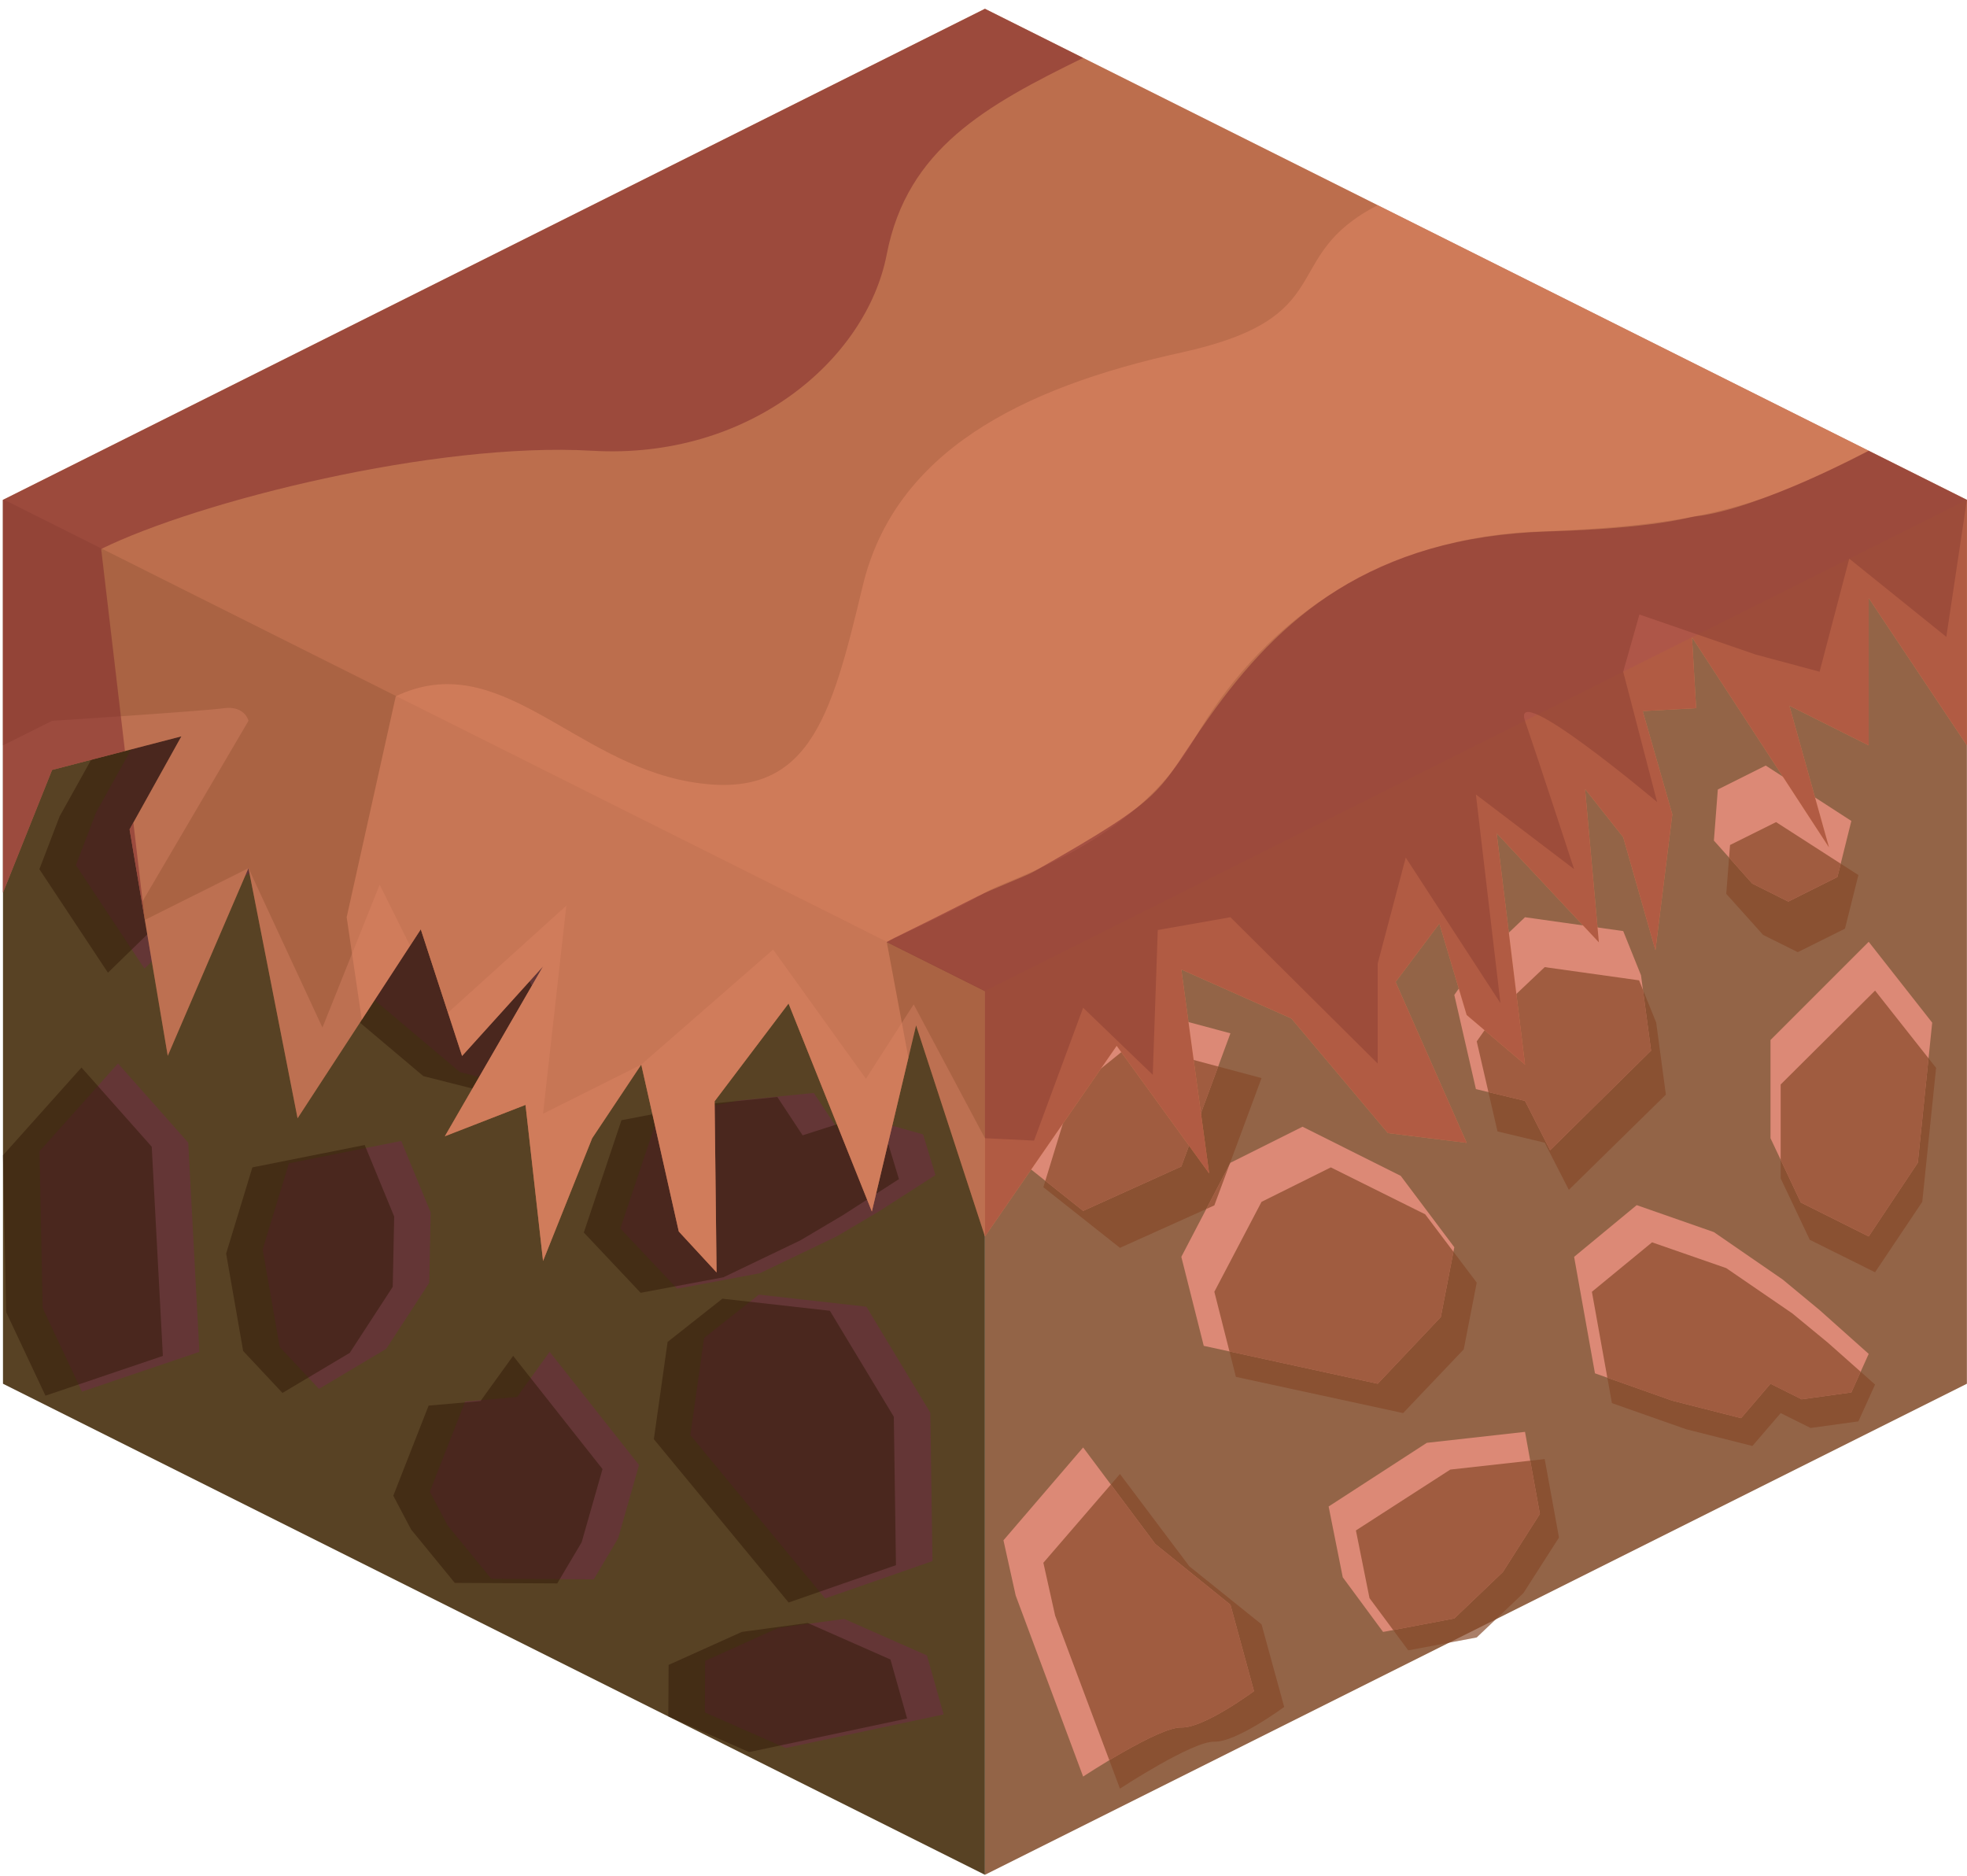 <?xml version="1.0" encoding="UTF-8" standalone="no"?><!DOCTYPE svg PUBLIC "-//W3C//DTD SVG 1.1//EN" "http://www.w3.org/Graphics/SVG/1.1/DTD/svg11.dtd"><svg width="100%" height="100%" viewBox="0 0 215 205" version="1.1" xmlns="http://www.w3.org/2000/svg" xmlns:xlink="http://www.w3.org/1999/xlink" xml:space="preserve" xmlns:serif="http://www.serif.com/" style="fill-rule:evenodd;clip-rule:evenodd;stroke-linejoin:round;stroke-miterlimit:1.414;"><g id="Grass_Block08"><g id="Grass_Block02"><g><path d="M214.989,54.628l0,96.598l-107.332,53.665l0,-96.598l107.332,-53.665Z" style="fill:#936447;"/><path d="M122.415,161.09l-8.372,9.701l1.286,5.77l7.086,18.914c0,0 7.927,-5.203 10.317,-5.13c2.389,0.073 7.634,-3.797 7.634,-3.797l-2.476,-9.029l-7.889,-6.338l-7.586,-10.091Zm46.426,-1.63l-10.317,1.147l-10.317,6.651l1.484,7.395l4.238,5.711l7.483,-1.409l5.101,-4.848l3.89,-6.072l-1.562,-8.575Zm11.734,-23.688l-6.575,5.403l2.189,12.169l8.128,2.858l7.227,1.825l3.09,-3.594l3.27,1.626l5.224,-0.72l1.823,-4.026l-5.159,-4.576l-3.885,-3.198l-7.221,-4.948l-8.111,-2.819Zm-35.113,-8.191l-7.572,3.765l-5.158,9.829l2.356,9.299l18.278,3.959l6.625,-6.966l1.421,-7.296l-5.633,-7.46l-10.317,-5.13Zm59.489,-19.321l6.671,8.447l-1.513,14.639l-5.158,7.696l-7.137,-3.549l-3.18,-6.712l0,-10.261l10.317,-10.26Zm-90.908,21.488l3.213,-10.478l6.475,-5.225l14.159,3.776l-5.158,13.913l-10.317,4.64l-8.372,-6.626Zm49.64,-19.168l5.158,-4.885l10.317,1.445l1.869,4.614l1.058,7.876l-10.606,10.405l-2.638,-5.153l-5.158,-1.231l-2.271,-9.838l2.271,-3.233Zm30.449,-20.733l8.996,5.787l-1.467,5.86l-5.158,2.565l-3.79,-1.885l-4.027,-4.489l0.412,-5.335l5.034,-2.503Z" style="fill:#86492a;fill-opacity:0.7;"/><path d="M204.255,102.927l6.941,8.836l-1.574,15.313l-5.367,8.05l-7.424,-3.712l-3.309,-7.021l0,-10.733l10.733,-10.733" style="fill:#dc8976;"/><clipPath id="_clip1"><path d="M204.255,102.927l6.941,8.836l-1.574,15.313l-5.367,8.05l-7.424,-3.712l-3.309,-7.021l0,-10.733l10.733,-10.733"/></clipPath><g clip-path="url(#_clip1)"><path d="M122.415,161.09l-8.372,9.701l1.286,5.77l7.086,18.914c0,0 7.927,-5.203 10.317,-5.13c2.389,0.073 7.634,-3.797 7.634,-3.797l-2.476,-9.029l-7.889,-6.338l-7.586,-10.091Zm46.426,-1.63l-10.317,1.147l-10.317,6.651l1.484,7.395l4.238,5.711l7.483,-1.409l5.101,-4.848l3.89,-6.072l-1.562,-8.575Zm11.734,-23.688l-6.575,5.403l2.189,12.169l8.128,2.858l7.227,1.825l3.09,-3.594l3.27,1.626l5.224,-0.72l1.823,-4.026l-5.159,-4.576l-3.885,-3.198l-7.221,-4.948l-8.111,-2.819Zm-35.113,-8.191l-7.572,3.765l-5.158,9.829l2.356,9.299l18.278,3.959l6.625,-6.966l1.421,-7.296l-5.633,-7.46l-10.317,-5.13Zm59.489,-19.321l6.671,8.447l-1.513,14.639l-5.158,7.696l-7.137,-3.549l-3.18,-6.712l0,-10.261l10.317,-10.26Zm-90.908,21.488l3.213,-10.478l6.475,-5.225l14.159,3.776l-5.158,13.913l-10.317,4.64l-8.372,-6.626Zm49.64,-19.168l5.158,-4.885l10.317,1.445l1.869,4.614l1.058,7.876l-10.606,10.405l-2.638,-5.153l-5.158,-1.231l-2.271,-9.838l2.271,-3.233Zm30.449,-20.733l8.996,5.787l-1.467,5.86l-5.158,2.565l-3.79,-1.885l-4.027,-4.489l0.412,-5.335l5.034,-2.503Z" style="fill:#86492a;fill-opacity:0.7;"/></g><path d="M193,83.666l9.359,6.054l-1.526,6.129l-5.366,2.683l-3.943,-1.971l-4.189,-4.696l0.429,-5.581l5.236,-2.618Z" style="fill:#dc8976;"/><clipPath id="_clip2"><path d="M193,83.666l9.359,6.054l-1.526,6.129l-5.366,2.683l-3.943,-1.971l-4.189,-4.696l0.429,-5.581l5.236,-2.618Z"/></clipPath><g clip-path="url(#_clip2)"><path d="M122.415,161.09l-8.372,9.701l1.286,5.77l7.086,18.914c0,0 7.927,-5.203 10.317,-5.13c2.389,0.073 7.634,-3.797 7.634,-3.797l-2.476,-9.029l-7.889,-6.338l-7.586,-10.091Zm46.426,-1.63l-10.317,1.147l-10.317,6.651l1.484,7.395l4.238,5.711l7.483,-1.409l5.101,-4.848l3.89,-6.072l-1.562,-8.575Zm11.734,-23.688l-6.575,5.403l2.189,12.169l8.128,2.858l7.227,1.825l3.09,-3.594l3.27,1.626l5.224,-0.72l1.823,-4.026l-5.159,-4.576l-3.885,-3.198l-7.221,-4.948l-8.111,-2.819Zm-35.113,-8.191l-7.572,3.765l-5.158,9.829l2.356,9.299l18.278,3.959l6.625,-6.966l1.421,-7.296l-5.633,-7.46l-10.317,-5.13Zm59.489,-19.321l6.671,8.447l-1.513,14.639l-5.158,7.696l-7.137,-3.549l-3.18,-6.712l0,-10.261l10.317,-10.26Zm-90.908,21.488l3.213,-10.478l6.475,-5.225l14.159,3.776l-5.158,13.913l-10.317,4.64l-8.372,-6.626Zm49.64,-19.168l5.158,-4.885l10.317,1.445l1.869,4.614l1.058,7.876l-10.606,10.405l-2.638,-5.153l-5.158,-1.231l-2.271,-9.838l2.271,-3.233Zm30.449,-20.733l8.996,5.787l-1.467,5.86l-5.158,2.565l-3.79,-1.885l-4.027,-4.489l0.412,-5.335l5.034,-2.503Z" style="fill:#86492a;fill-opacity:0.7;"/></g><path d="M161.323,105.353l5.366,-5.11l10.734,1.512l1.944,4.827l1.101,8.239l-11.034,10.883l-2.745,-5.39l-5.366,-1.288l-2.362,-10.29l2.362,-3.383" style="fill:#dc8976;"/><clipPath id="_clip3"><path d="M161.323,105.353l5.366,-5.11l10.734,1.512l1.944,4.827l1.101,8.239l-11.034,10.883l-2.745,-5.39l-5.366,-1.288l-2.362,-10.29l2.362,-3.383"/></clipPath><g clip-path="url(#_clip3)"><path d="M122.415,161.09l-8.372,9.701l1.286,5.77l7.086,18.914c0,0 7.927,-5.203 10.317,-5.13c2.389,0.073 7.634,-3.797 7.634,-3.797l-2.476,-9.029l-7.889,-6.338l-7.586,-10.091Zm46.426,-1.63l-10.317,1.147l-10.317,6.651l1.484,7.395l4.238,5.711l7.483,-1.409l5.101,-4.848l3.89,-6.072l-1.562,-8.575Zm11.734,-23.688l-6.575,5.403l2.189,12.169l8.128,2.858l7.227,1.825l3.09,-3.594l3.27,1.626l5.224,-0.72l1.823,-4.026l-5.159,-4.576l-3.885,-3.198l-7.221,-4.948l-8.111,-2.819Zm-35.113,-8.191l-7.572,3.765l-5.158,9.829l2.356,9.299l18.278,3.959l6.625,-6.966l1.421,-7.296l-5.633,-7.46l-10.317,-5.13Zm59.489,-19.321l6.671,8.447l-1.513,14.639l-5.158,7.696l-7.137,-3.549l-3.18,-6.712l0,-10.261l10.317,-10.26Zm-90.908,21.488l3.213,-10.478l6.475,-5.225l14.159,3.776l-5.158,13.913l-10.317,4.64l-8.372,-6.626Zm49.64,-19.168l5.158,-4.885l10.317,1.445l1.869,4.614l1.058,7.876l-10.606,10.405l-2.638,-5.153l-5.158,-1.231l-2.271,-9.838l2.271,-3.233Zm30.449,-20.733l8.996,5.787l-1.467,5.86l-5.158,2.565l-3.79,-1.885l-4.027,-4.489l0.412,-5.335l5.034,-2.503Z" style="fill:#86492a;fill-opacity:0.7;"/></g><path d="M178.896,131.706l-6.84,5.652l2.278,12.729l8.455,2.989l7.519,1.909l3.214,-3.759l3.402,1.701l5.435,-0.753l1.896,-4.211l-5.366,-4.787l-4.042,-3.346l-7.512,-5.175l-8.439,-2.949Z" style="fill:#dc8976;"/><clipPath id="_clip4"><path d="M178.896,131.706l-6.84,5.652l2.278,12.729l8.455,2.989l7.519,1.909l3.214,-3.759l3.402,1.701l5.435,-0.753l1.896,-4.211l-5.366,-4.787l-4.042,-3.346l-7.512,-5.175l-8.439,-2.949Z"/></clipPath><g clip-path="url(#_clip4)"><path d="M122.415,161.09l-8.372,9.701l1.286,5.77l7.086,18.914c0,0 7.927,-5.203 10.317,-5.13c2.389,0.073 7.634,-3.797 7.634,-3.797l-2.476,-9.029l-7.889,-6.338l-7.586,-10.091Zm46.426,-1.63l-10.317,1.147l-10.317,6.651l1.484,7.395l4.238,5.711l7.483,-1.409l5.101,-4.848l3.89,-6.072l-1.562,-8.575Zm11.734,-23.688l-6.575,5.403l2.189,12.169l8.128,2.858l7.227,1.825l3.09,-3.594l3.27,1.626l5.224,-0.72l1.823,-4.026l-5.159,-4.576l-3.885,-3.198l-7.221,-4.948l-8.111,-2.819Zm-35.113,-8.191l-7.572,3.765l-5.158,9.829l2.356,9.299l18.278,3.959l6.625,-6.966l1.421,-7.296l-5.633,-7.46l-10.317,-5.13Zm59.489,-19.321l6.671,8.447l-1.513,14.639l-5.158,7.696l-7.137,-3.549l-3.18,-6.712l0,-10.261l10.317,-10.26Zm-90.908,21.488l3.213,-10.478l6.475,-5.225l14.159,3.776l-5.158,13.913l-10.317,4.64l-8.372,-6.626Zm49.64,-19.168l5.158,-4.885l10.317,1.445l1.869,4.614l1.058,7.876l-10.606,10.405l-2.638,-5.153l-5.158,-1.231l-2.271,-9.838l2.271,-3.233Zm30.449,-20.733l8.996,5.787l-1.467,5.86l-5.158,2.565l-3.79,-1.885l-4.027,-4.489l0.412,-5.335l5.034,-2.503Z" style="fill:#86492a;fill-opacity:0.7;"/></g><path d="M142.368,123.137l-7.878,3.939l-5.367,10.282l2.452,9.727l19.015,4.141l6.893,-7.287l1.478,-7.632l-5.86,-7.803l-10.733,-5.367Z" style="fill:#dc8976;"/><clipPath id="_clip5"><path d="M142.368,123.137l-7.878,3.939l-5.367,10.282l2.452,9.727l19.015,4.141l6.893,-7.287l1.478,-7.632l-5.86,-7.803l-10.733,-5.367Z"/></clipPath><g clip-path="url(#_clip5)"><path d="M122.415,161.09l-8.372,9.701l1.286,5.77l7.086,18.914c0,0 7.927,-5.203 10.317,-5.13c2.389,0.073 7.634,-3.797 7.634,-3.797l-2.476,-9.029l-7.889,-6.338l-7.586,-10.091Zm46.426,-1.63l-10.317,1.147l-10.317,6.651l1.484,7.395l4.238,5.711l7.483,-1.409l5.101,-4.848l3.89,-6.072l-1.562,-8.575Zm11.734,-23.688l-6.575,5.403l2.189,12.169l8.128,2.858l7.227,1.825l3.09,-3.594l3.27,1.626l5.224,-0.72l1.823,-4.026l-5.159,-4.576l-3.885,-3.198l-7.221,-4.948l-8.111,-2.819Zm-35.113,-8.191l-7.572,3.765l-5.158,9.829l2.356,9.299l18.278,3.959l6.625,-6.966l1.421,-7.296l-5.633,-7.46l-10.317,-5.13Zm59.489,-19.321l6.671,8.447l-1.513,14.639l-5.158,7.696l-7.137,-3.549l-3.18,-6.712l0,-10.261l10.317,-10.26Zm-90.908,21.488l3.213,-10.478l6.475,-5.225l14.159,3.776l-5.158,13.913l-10.317,4.64l-8.372,-6.626Zm49.64,-19.168l5.158,-4.885l10.317,1.445l1.869,4.614l1.058,7.876l-10.606,10.405l-2.638,-5.153l-5.158,-1.231l-2.271,-9.838l2.271,-3.233Zm30.449,-20.733l8.996,5.787l-1.467,5.86l-5.158,2.565l-3.79,-1.885l-4.027,-4.489l0.412,-5.335l5.034,-2.503Z" style="fill:#86492a;fill-opacity:0.7;"/></g><path d="M118.39,158.189l-8.709,10.148l1.338,6.036l7.371,19.785c0,0 8.248,-5.443 10.733,-5.366c2.486,0.076 7.943,-3.971 7.943,-3.971l-2.576,-9.446l-8.207,-6.629l-7.893,-10.557Z" style="fill:#dc8976;"/><clipPath id="_clip6"><path d="M118.39,158.189l-8.709,10.148l1.338,6.036l7.371,19.785c0,0 8.248,-5.443 10.733,-5.366c2.486,0.076 7.943,-3.971 7.943,-3.971l-2.576,-9.446l-8.207,-6.629l-7.893,-10.557Z"/></clipPath><g clip-path="url(#_clip6)"><path d="M122.415,161.09l-8.372,9.701l1.286,5.77l7.086,18.914c0,0 7.927,-5.203 10.317,-5.13c2.389,0.073 7.634,-3.797 7.634,-3.797l-2.476,-9.029l-7.889,-6.338l-7.586,-10.091Zm46.426,-1.63l-10.317,1.147l-10.317,6.651l1.484,7.395l4.238,5.711l7.483,-1.409l5.101,-4.848l3.89,-6.072l-1.562,-8.575Zm11.734,-23.688l-6.575,5.403l2.189,12.169l8.128,2.858l7.227,1.825l3.09,-3.594l3.27,1.626l5.224,-0.72l1.823,-4.026l-5.159,-4.576l-3.885,-3.198l-7.221,-4.948l-8.111,-2.819Zm-35.113,-8.191l-7.572,3.765l-5.158,9.829l2.356,9.299l18.278,3.959l6.625,-6.966l1.421,-7.296l-5.633,-7.46l-10.317,-5.13Zm59.489,-19.321l6.671,8.447l-1.513,14.639l-5.158,7.696l-7.137,-3.549l-3.18,-6.712l0,-10.261l10.317,-10.26Zm-90.908,21.488l3.213,-10.478l6.475,-5.225l14.159,3.776l-5.158,13.913l-10.317,4.64l-8.372,-6.626Zm49.64,-19.168l5.158,-4.885l10.317,1.445l1.869,4.614l1.058,7.876l-10.606,10.405l-2.638,-5.153l-5.158,-1.231l-2.271,-9.838l2.271,-3.233Zm30.449,-20.733l8.996,5.787l-1.467,5.86l-5.158,2.565l-3.79,-1.885l-4.027,-4.489l0.412,-5.335l5.034,-2.503Z" style="fill:#86492a;fill-opacity:0.7;"/></g><path d="M166.689,156.485l-10.733,1.199l-10.733,6.958l1.544,7.736l4.409,5.974l7.785,-1.474l5.307,-5.072l4.046,-6.352l-1.625,-8.969" style="fill:#dc8976;"/><clipPath id="_clip7"><path d="M166.689,156.485l-10.733,1.199l-10.733,6.958l1.544,7.736l4.409,5.974l7.785,-1.474l5.307,-5.072l4.046,-6.352l-1.625,-8.969"/></clipPath><g clip-path="url(#_clip7)"><path d="M122.415,161.09l-8.372,9.701l1.286,5.77l7.086,18.914c0,0 7.927,-5.203 10.317,-5.13c2.389,0.073 7.634,-3.797 7.634,-3.797l-2.476,-9.029l-7.889,-6.338l-7.586,-10.091Zm46.426,-1.63l-10.317,1.147l-10.317,6.651l1.484,7.395l4.238,5.711l7.483,-1.409l5.101,-4.848l3.89,-6.072l-1.562,-8.575Zm11.734,-23.688l-6.575,5.403l2.189,12.169l8.128,2.858l7.227,1.825l3.09,-3.594l3.27,1.626l5.224,-0.72l1.823,-4.026l-5.159,-4.576l-3.885,-3.198l-7.221,-4.948l-8.111,-2.819Zm-35.113,-8.191l-7.572,3.765l-5.158,9.829l2.356,9.299l18.278,3.959l6.625,-6.966l1.421,-7.296l-5.633,-7.46l-10.317,-5.13Zm59.489,-19.321l6.671,8.447l-1.513,14.639l-5.158,7.696l-7.137,-3.549l-3.18,-6.712l0,-10.261l10.317,-10.26Zm-90.908,21.488l3.213,-10.478l6.475,-5.225l14.159,3.776l-5.158,13.913l-10.317,4.64l-8.372,-6.626Zm49.64,-19.168l5.158,-4.885l10.317,1.445l1.869,4.614l1.058,7.876l-10.606,10.405l-2.638,-5.153l-5.158,-1.231l-2.271,-9.838l2.271,-3.233Zm30.449,-20.733l8.996,5.787l-1.467,5.86l-5.158,2.565l-3.79,-1.885l-4.027,-4.489l0.412,-5.335l5.034,-2.503Z" style="fill:#86492a;fill-opacity:0.7;"/></g><path d="M109.681,125.405l8.709,6.93l10.733,-4.853l5.367,-14.554l-14.73,-3.95l-6.736,5.465l-3.343,10.962" style="fill:#dc8976;"/><clipPath id="_clip8"><path d="M109.681,125.405l8.709,6.93l10.733,-4.853l5.367,-14.554l-14.73,-3.95l-6.736,5.465l-3.343,10.962"/></clipPath><g clip-path="url(#_clip8)"><path d="M122.415,161.09l-8.372,9.701l1.286,5.77l7.086,18.914c0,0 7.927,-5.203 10.317,-5.13c2.389,0.073 7.634,-3.797 7.634,-3.797l-2.476,-9.029l-7.889,-6.338l-7.586,-10.091Zm46.426,-1.63l-10.317,1.147l-10.317,6.651l1.484,7.395l4.238,5.711l7.483,-1.409l5.101,-4.848l3.89,-6.072l-1.562,-8.575Zm11.734,-23.688l-6.575,5.403l2.189,12.169l8.128,2.858l7.227,1.825l3.09,-3.594l3.27,1.626l5.224,-0.72l1.823,-4.026l-5.159,-4.576l-3.885,-3.198l-7.221,-4.948l-8.111,-2.819Zm-35.113,-8.191l-7.572,3.765l-5.158,9.829l2.356,9.299l18.278,3.959l6.625,-6.966l1.421,-7.296l-5.633,-7.46l-10.317,-5.13Zm59.489,-19.321l6.671,8.447l-1.513,14.639l-5.158,7.696l-7.137,-3.549l-3.18,-6.712l0,-10.261l10.317,-10.26Zm-90.908,21.488l3.213,-10.478l6.475,-5.225l14.159,3.776l-5.158,13.913l-10.317,4.64l-8.372,-6.626Zm49.64,-19.168l5.158,-4.885l10.317,1.445l1.869,4.614l1.058,7.876l-10.606,10.405l-2.638,-5.153l-5.158,-1.231l-2.271,-9.838l2.271,-3.233Zm30.449,-20.733l8.996,5.787l-1.467,5.86l-5.158,2.565l-3.79,-1.885l-4.027,-4.489l0.412,-5.335l5.034,-2.503Z" style="fill:#86492a;fill-opacity:0.7;"/></g></g><path d="M0.326,54.628l107.331,53.665l0,96.598l-107.331,-53.665l0,-96.598" style="fill:#584224;"/><clipPath id="_clip9"><path d="M0.326,54.628l107.331,53.665l0,96.598l-107.331,-53.665l0,-96.598"/></clipPath><g clip-path="url(#_clip9)"><path d="M90.188,174.69l11.734,-4.08l-0.235,-16.22l-6.989,-11.582l-11.749,-1.319l-5.988,4.725l-1.503,10.627l14.73,17.849" style="fill:#643636;"/><path d="M85.866,191.038l17.273,-3.671l-1.819,-6.447l-9.043,-3.99l-7.196,0.974l-8.01,3.609l-0.029,5.632l8.824,3.893Z" style="fill:#643636;"/><path d="M48.924,166.711l4.778,5.836l11.198,0.057l2.666,-4.497l2.281,-7.998l-9.77,-12.374l-3.564,4.939l-5.673,0.498l-3.86,9.848l1.944,3.691" style="fill:#643636;"/><path d="M74.014,140.843l-6.21,-6.587l4.114,-12.273l9.074,-1.736l7.963,-0.801l2.764,4.188l3.72,-1.192l5.458,1.532l1.351,4.444l-6.164,3.963l-4.606,2.727l-8.414,4.037l-9.05,1.698Z" style="fill:#643636;"/><path d="M34.864,151.788l-4.295,-4.586l-1.861,-10.647l2.87,-9.418l12.278,-2.445l3.22,7.815l-0.159,7.685l-4.699,7.216l-7.354,4.38Z" style="fill:#643636;"/><path d="M15.79,105.86l-7.494,-11.309l2.215,-5.783l10.317,-18.523c0,0 7.68,6.584 10.235,6.868c2.555,0.284 7.573,5.082 7.573,5.082l-3.959,8.979l-9.33,5.376l-9.557,9.31Z" style="fill:#643636;"/><path d="M61.079,119.902l-10.818,-2.741l-10.012,-8.444l2.664,-7.435l5.35,-5.277l7.762,2.587l4.721,5.79l3.252,6.875l-2.919,8.645" style="fill:#643636;"/><path d="M4.316,125.817l8.581,-9.593l7.678,8.655l1.217,22.864l-12.832,4.344l-4.296,-9.13l-0.348,-17.14" style="fill:#643636;"/><path d="M81.876,191.481l17.273,-3.67l-1.819,-6.448l-9.043,-3.989l-7.196,0.973l-8.01,3.609l-0.029,5.633l8.824,3.892Zm4.322,-16.347l-14.73,-17.849l1.503,-10.627l5.988,-4.726l11.749,1.32l6.989,11.581l0.235,16.221l-11.734,4.08Zm-41.263,-7.98l-1.945,-3.691l3.86,-9.847l5.673,-0.498l3.564,-4.94l9.77,12.374l-2.281,7.998l-2.666,4.498l-11.198,-0.057l-4.777,-5.837Zm-44.609,-40.894l8.581,-9.592l7.678,8.654l1.217,22.864l-12.832,4.344l-4.296,-9.129l-0.348,-17.141Zm30.548,25.971l-4.295,-4.585l-1.861,-10.648l2.87,-9.417l12.278,-2.446l3.22,7.815l-0.159,7.685l-4.698,7.217l-7.355,4.379Zm39.15,-10.944l-6.21,-6.587l4.114,-12.274l9.074,-1.735l7.964,-0.802l2.763,4.188l3.72,-1.192l5.458,1.533l1.351,4.444l-6.164,3.962l-4.605,2.728l-8.415,4.037l-9.05,1.698Zm-12.935,-20.941l-10.818,-2.742l-10.012,-8.443l2.664,-7.436l5.35,-5.277l7.762,2.587l4.721,5.79l3.252,6.875l-2.919,8.646Zm-45.289,-14.043l-7.494,-11.309l2.215,-5.782l10.317,-18.523c0,0 7.68,6.583 10.235,6.868c2.555,0.284 7.573,5.082 7.573,5.082l-3.959,8.979l-9.33,5.375l-9.557,9.31Z" style="fill:#311807;fill-opacity:0.5;"/></g><path d="M214.989,54.628l0,26.833l-10.734,-16.1l0,16.1l-8.67,-4.336l4.333,15.49l-14.975,-22.965l0.451,7.746l-5.843,0.317l3.238,11.289l-1.845,14.847l-3.521,-12.351l-4.171,-5.269l1.51,16.757l-11.172,-11.926l3.099,25.283l-6.377,-5.412l-2.981,-10l-4.789,6.386l7.77,17.581l-8.606,-1.063l-10.553,-12.529l-12.03,-5.352l3.041,22.285l-10.106,-13.941l-14.401,20.828l-7.526,-23.07l-4.833,20.348l-9.107,-22.734l-8.081,10.683l0.214,18.707l-4.131,-4.472l-4.102,-18.245l-5.366,8.05l-5.367,13.416l-1.917,-17.058l-8.816,3.427l6.34,-10.967l4.393,-7.601l-8.851,9.792l-4.514,-13.843l-13.468,20.655l-5.366,-27.337l-8.824,20.511l-4.172,-24.746l5.66,-10.166l-14.13,3.668l-5.367,13.416l0,-42.932l107.331,-53.666l107.332,53.666Z" style="fill:#e18764;"/><clipPath id="_clip10"><path d="M214.989,54.628l0,26.833l-10.734,-16.1l0,16.1l-8.67,-4.336l4.333,15.49l-14.975,-22.965l0.451,7.746l-5.843,0.317l3.238,11.289l-1.845,14.847l-3.521,-12.351l-4.171,-5.269l1.51,16.757l-11.172,-11.926l3.099,25.283l-6.377,-5.412l-2.981,-10l-4.789,6.386l7.77,17.581l-8.606,-1.063l-10.553,-12.529l-12.03,-5.352l3.041,22.285l-10.106,-13.941l-14.401,20.828l-7.526,-23.07l-4.833,20.348l-9.107,-22.734l-8.081,10.683l0.214,18.707l-4.131,-4.472l-4.102,-18.245l-5.366,8.05l-5.367,13.416l-1.917,-17.058l-8.816,3.427l6.34,-10.967l4.393,-7.601l-8.851,9.792l-4.514,-13.843l-13.468,20.655l-5.366,-27.337l-8.824,20.511l-4.172,-24.746l5.66,-10.166l-14.13,3.668l-5.367,13.416l0,-42.932l107.331,-53.666l107.332,53.666Z"/></clipPath><g clip-path="url(#_clip10)"><path d="M107.657,108.293l0,45.683l-72.924,-1.646l-34.407,-47.118l0,-50.656l107.331,53.737Z" style="fill:#311807;fill-opacity:0.2;"/><path d="M214.989,108.293l0,-53.665l-107.332,53.665l0,53.666l107.332,-53.666Z" style="fill:#febc3b;fill-opacity:0.2;"/><path d="M214.989,54.628l-2.247,14.976l-10.612,-8.547l-3.241,12.354l-6.985,-1.874l-12.71,-4.378l-1.771,6.252l3.708,14.245c0,0 -16.03,-13.515 -14.442,-8.879c1.589,4.636 5.367,16.209 5.367,16.209l-10.733,-8.159l2.682,22.807l-10.352,-15.909l-3.063,11.572l0,10.941l-16.1,-15.995l-7.94,1.397l-0.548,15.826l-7.612,-7.33l-5.366,14.519l-5.367,-0.262l-7.789,-14.628l-5.22,8.124l-10.143,-14.119l-14.414,12.573l-10.733,5.367l2.547,-22.74l-13.28,12.007l-7.128,-14.298l-6.253,15.621l-8.085,-17.423l-13.381,6.69l13.381,-22.79c0,0 -0.374,-1.702 -2.748,-1.373c-2.373,0.328 -18.718,1.373 -18.718,1.373l-5.367,2.684l-0.071,-26.869l107.331,-53.666l107.403,53.702Z" style="fill:#985736;fill-opacity:0.5;"/><path d="M129.123,0.962c0,0 -0.181,0.195 -10.733,5.367c-10.551,5.171 -19.231,9.904 -21.466,21.466c-2.235,11.561 -15.077,22.463 -32.199,21.466c-17.123,-0.996 -42.981,5.495 -53.666,10.733l5.367,45.616l-16.1,-8.116l0,-42.866l0,-10.733l113.666,-50.499l15.131,7.566" style="fill:#7d262d;fill-opacity:0.5;"/><path d="M161.323,17.062c0,0 0.267,-0.283 -10.733,5.366c-11.001,5.65 -3.829,12.234 -21.467,16.1c-17.637,3.866 -31.336,10.937 -34.827,25.519c-3.49,14.581 -5.906,23.628 -18.838,21.402c-12.932,-2.225 -20.889,-14.718 -32.2,-9.355l-5.366,24.149l5.366,36.374l19.498,8.258l34.168,-4.382l3.926,-16.542l-3.926,-21.024c0,0 8.142,-3.757 10.733,-5.367c2.591,-1.61 16.19,-5.168 22.912,-16.822c6.722,-11.654 18.956,-21.982 37.673,-22.651c18.716,-0.669 25.03,-3.196 36.013,-8.826c10.983,-5.629 -42.932,-32.199 -42.932,-32.199" style="fill:#e18764;fill-opacity:0.529;"/><path d="M214.989,54.628l-10.734,-5.367c0,0 -11.906,6.371 -18.921,7.17c-0.886,0.101 -4.211,1.285 -16.128,1.65c-19.401,0.595 -29.416,9.536 -37.033,20.286c-6.043,8.53 -4.03,8.29 -19.149,16.877c-0.925,0.525 -4.542,1.893 -6.188,2.727c-8.727,4.423 -8.688,4.281 -9.912,4.991l10.733,5.367l0,42.897l107.332,-53.666l0,-42.932" style="fill:#7d262d;fill-opacity:0.5;"/></g></g></g></svg>